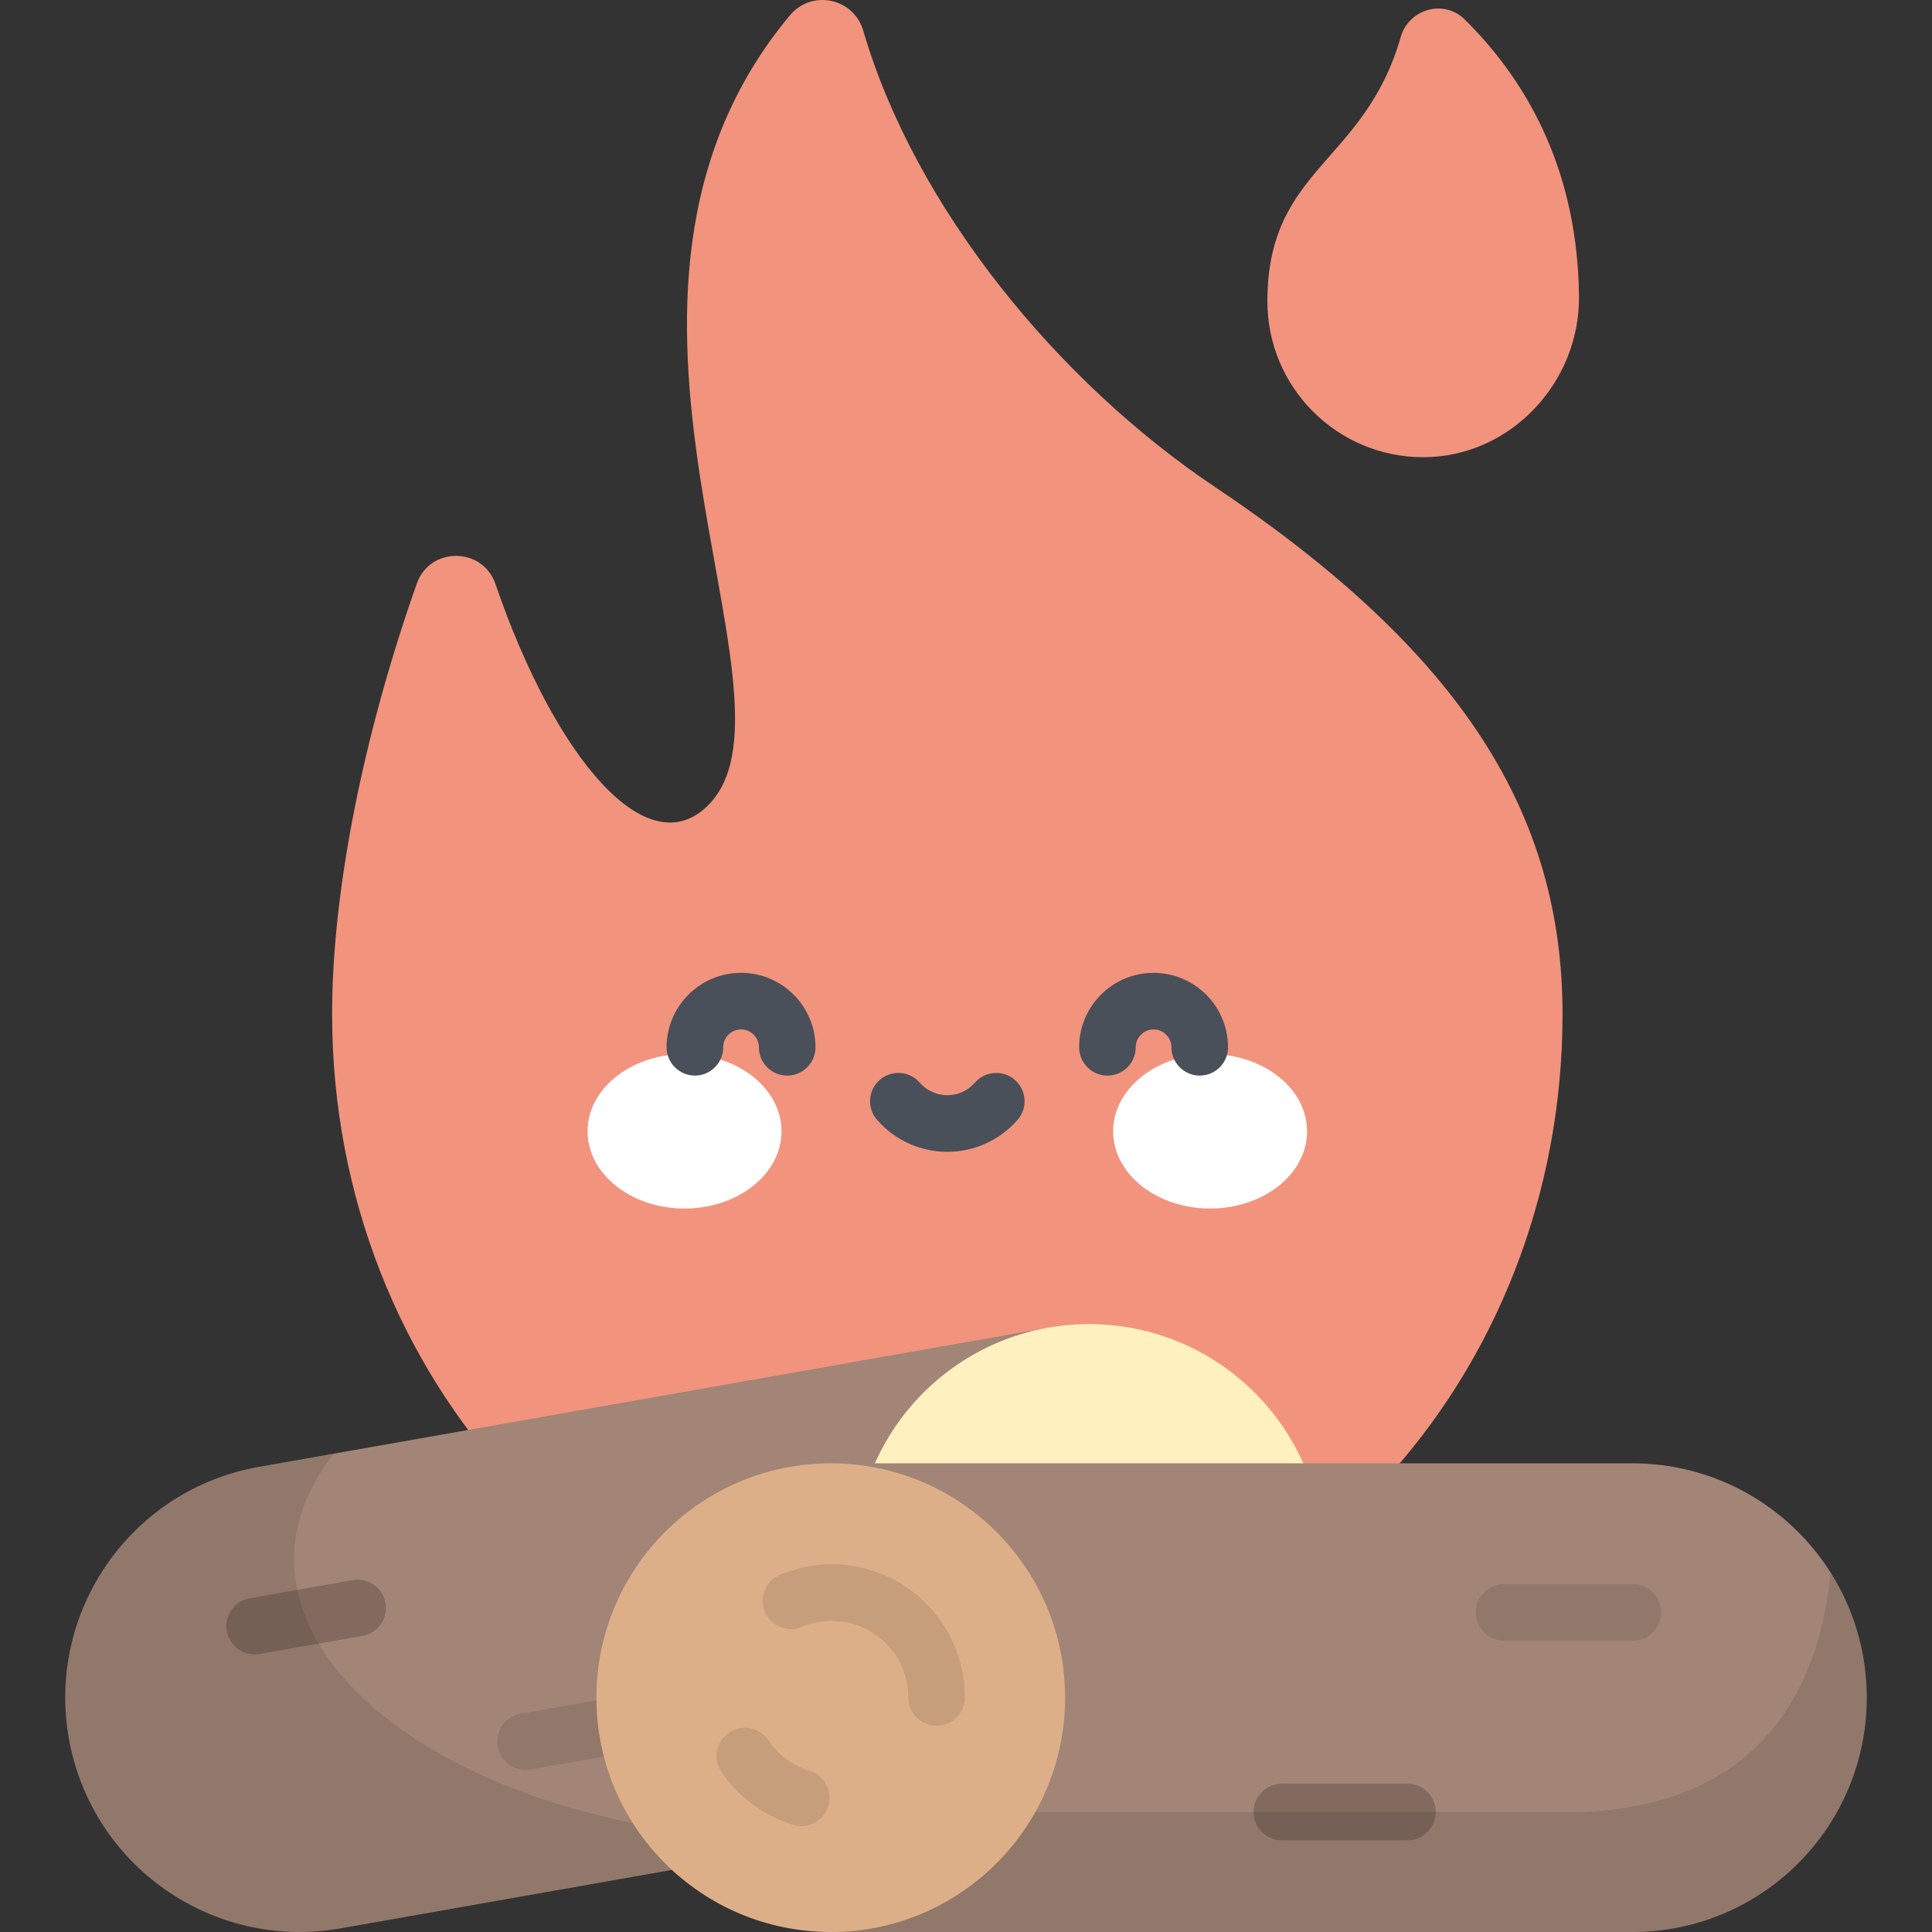 <?xml version="1.0" encoding="iso-8859-1"?>
<!-- Generator: Adobe Illustrator 19.0.0, SVG Export Plug-In . SVG Version: 6.00 Build 0)  -->
<svg version="1.1" id="Capa_1" xmlns="http://www.w3.org/2000/svg" xmlns:xlink="http://www.w3.org/1999/xlink" x="0px" y="0px"
	 viewBox="0 0 512.001 512.001" style="enable-background:new 0 0 512.001 512.001;" xml:space="preserve">
<rect x="0" y="0" width="512.001" height="512.001" fill="#333333" stroke="none"/>
<path style="fill:#F2937E;" d="M414.087,268.767c0-52.653-26.153-95.508-92.093-139.702c-41.459-27.786-79.44-73.826-93.232-120.949
	c-2.535-8.661-13.64-10.985-19.423-4.057c-62.489,74.867,5.723,179.72-21.113,208.748c-16.379,17.718-41.203-12.111-56.924-58.031
	c-3.383-9.881-17.369-9.972-20.844-0.123c-14.264,40.438-22.446,81.635-22.446,114.113c0,97.008,72.994,175.648,163.038,175.648
	S414.087,365.775,414.087,268.767z"/>
<path style="fill:#A28577;" d="M90.187,511.046c-33.776,5.956-65.985-16.597-71.941-50.374
	c-5.956-33.776,16.597-65.985,50.374-71.941l209.223-36.892l21.567,122.315L90.187,511.046z"/>
<path style="opacity:0.1;enable-background:new    ;" d="M88.497,385.227l-19.878,3.505c-33.776,5.955-56.329,38.164-50.374,71.941
	c5.956,33.776,38.165,56.329,71.941,50.374l129.973-22.918C115.957,488.563,51.414,432.337,88.497,385.227z"/>
<circle style="fill:#FFF0C0;" cx="288.621" cy="413" r="62.1"/>
<path style="opacity:0.2;enable-background:new    ;" d="M67.488,438.44c-3.571,0-6.735-2.56-7.377-6.199
	c-0.72-4.079,2.004-7.969,6.083-8.689l27.266-4.808c4.077-0.717,7.97,2.004,8.688,6.084c0.72,4.079-2.004,7.969-6.083,8.689
	l-27.266,4.808C68.359,438.402,67.921,438.44,67.488,438.44z"/>
<path style="opacity:0.1;enable-background:new    ;" d="M139.264,469.048c-3.571,0-6.735-2.56-7.377-6.199
	c-0.72-4.079,2.004-7.969,6.083-8.688l27.265-4.808c4.079-0.717,7.97,2.004,8.688,6.084c0.72,4.079-2.004,7.969-6.083,8.689
	l-27.265,4.808C140.135,469.01,139.696,469.048,139.264,469.048z"/>
<path style="fill:#A28577;" d="M432.609,512c34.297,0,62.101-27.803,62.101-62.101s-27.803-62.101-62.101-62.101h-212.45V512
	H432.609z"/>
<path style="opacity:0.1;enable-background:new    ;" d="M494.71,449.899c0-12.184-3.523-23.539-9.585-33.129
	c-5.827,58.157-49.135,63.435-69.47,63.435c-18.607,0-139.964,0-195.496,0V512h212.45C466.907,512,494.71,484.197,494.71,449.899z"
	/>
<circle style="fill:#DDAF89;" cx="220.161" cy="449.9" r="62.1"/>
<path style="opacity:0.1;enable-background:new    ;" d="M212.357,483.923c-0.721,0-1.453-0.104-2.179-0.325
	c-7.721-2.34-14.47-7.325-19.004-14.036c-2.318-3.432-1.416-8.094,2.016-10.413c3.433-2.319,8.095-1.417,10.414,2.016
	c2.611,3.865,6.491,6.734,10.926,8.079c3.964,1.201,6.203,5.389,5.002,9.353C218.55,481.835,215.575,483.923,212.357,483.923z"/>
<path style="opacity:0.1;enable-background:new    ;" d="M248.203,457.332c-4.142,0-7.5-3.358-7.5-7.5
	c0-4.064-1.196-7.983-3.459-11.333c-3.784-5.602-10.072-8.946-16.819-8.946c-2.741,0-5.396,0.535-7.891,1.59
	c-3.815,1.614-8.216-0.169-9.829-3.985c-1.614-3.815,0.171-8.215,3.985-9.829c4.354-1.842,8.975-2.776,13.734-2.776
	c11.736,0,22.671,5.813,29.249,15.549c3.944,5.839,6.029,12.662,6.029,19.73C255.703,453.975,252.346,457.332,248.203,457.332z"/>
<path style="fill:#F2937E;" d="M388.163,5.155c17.705,17.488,29.939,41.455,30.285,73.331c0.249,22.952-18.274,42.65-41.228,42.68
	c-22.829,0.03-41.345-18.468-41.345-41.29c0-35.448,25.693-36.444,35.332-70.055C373.345,2.365,382.645-0.296,388.163,5.155z"/>
<g>
	<ellipse style="fill:#FFFFFF;" cx="181.411" cy="299.81" rx="25.695" ry="20.462"/>
	<ellipse style="fill:#FFFFFF;" cx="320.691" cy="299.81" rx="25.695" ry="20.462"/>
</g>
<g>
	<path style="fill:#495059;" d="M208.616,285.042c-4.142,0-7.5-3.358-7.5-7.5c0-2.608-2.122-4.73-4.73-4.73s-4.73,2.122-4.73,4.73
		c0,4.142-3.357,7.5-7.5,7.5s-7.5-3.358-7.5-7.5c0-10.879,8.851-19.73,19.73-19.73c10.88,0,19.73,8.851,19.73,19.73
		C216.116,281.685,212.759,285.042,208.616,285.042z"/>
	<path style="fill:#495059;" d="M317.943,285.042c-4.143,0-7.5-3.358-7.5-7.5c0-2.608-2.122-4.73-4.73-4.73s-4.73,2.122-4.73,4.73
		c0,4.142-3.357,7.5-7.5,7.5c-4.142,0-7.5-3.358-7.5-7.5c0-10.879,8.851-19.73,19.73-19.73c10.88,0,19.73,8.851,19.73,19.73
		C325.443,281.685,322.086,285.042,317.943,285.042z"/>
	<path style="fill:#495059;" d="M251.049,305.248c-7.14,0-13.929-3.092-18.627-8.483c-2.722-3.122-2.396-7.86,0.727-10.582
		c3.121-2.721,7.859-2.396,10.582,0.727c1.849,2.121,4.516,3.337,7.318,3.337c2.803,0,5.471-1.216,7.319-3.337
		c2.722-3.123,7.457-3.448,10.582-0.727c3.122,2.721,3.448,7.459,0.727,10.582C264.979,302.156,258.19,305.248,251.049,305.248z"/>
</g>
<path style="opacity:0.2;enable-background:new    ;" d="M372.99,487.706h-33.278c-4.143,0-7.5-3.358-7.5-7.5s3.357-7.5,7.5-7.5
	h33.278c4.143,0,7.5,3.358,7.5,7.5S377.133,487.706,372.99,487.706z"/>
<path style="opacity:0.1;enable-background:new    ;" d="M432.721,434.801h-34.132c-4.143,0-7.5-3.358-7.5-7.5s3.357-7.5,7.5-7.5
	h34.132c4.143,0,7.5,3.358,7.5,7.5S436.863,434.801,432.721,434.801z"/>
<g>
</g>
<g>
</g>
<g>
</g>
<g>
</g>
<g>
</g>
<g>
</g>
<g>
</g>
<g>
</g>
<g>
</g>
<g>
</g>
<g>
</g>
<g>
</g>
<g>
</g>
<g>
</g>
<g>
</g>
</svg>
